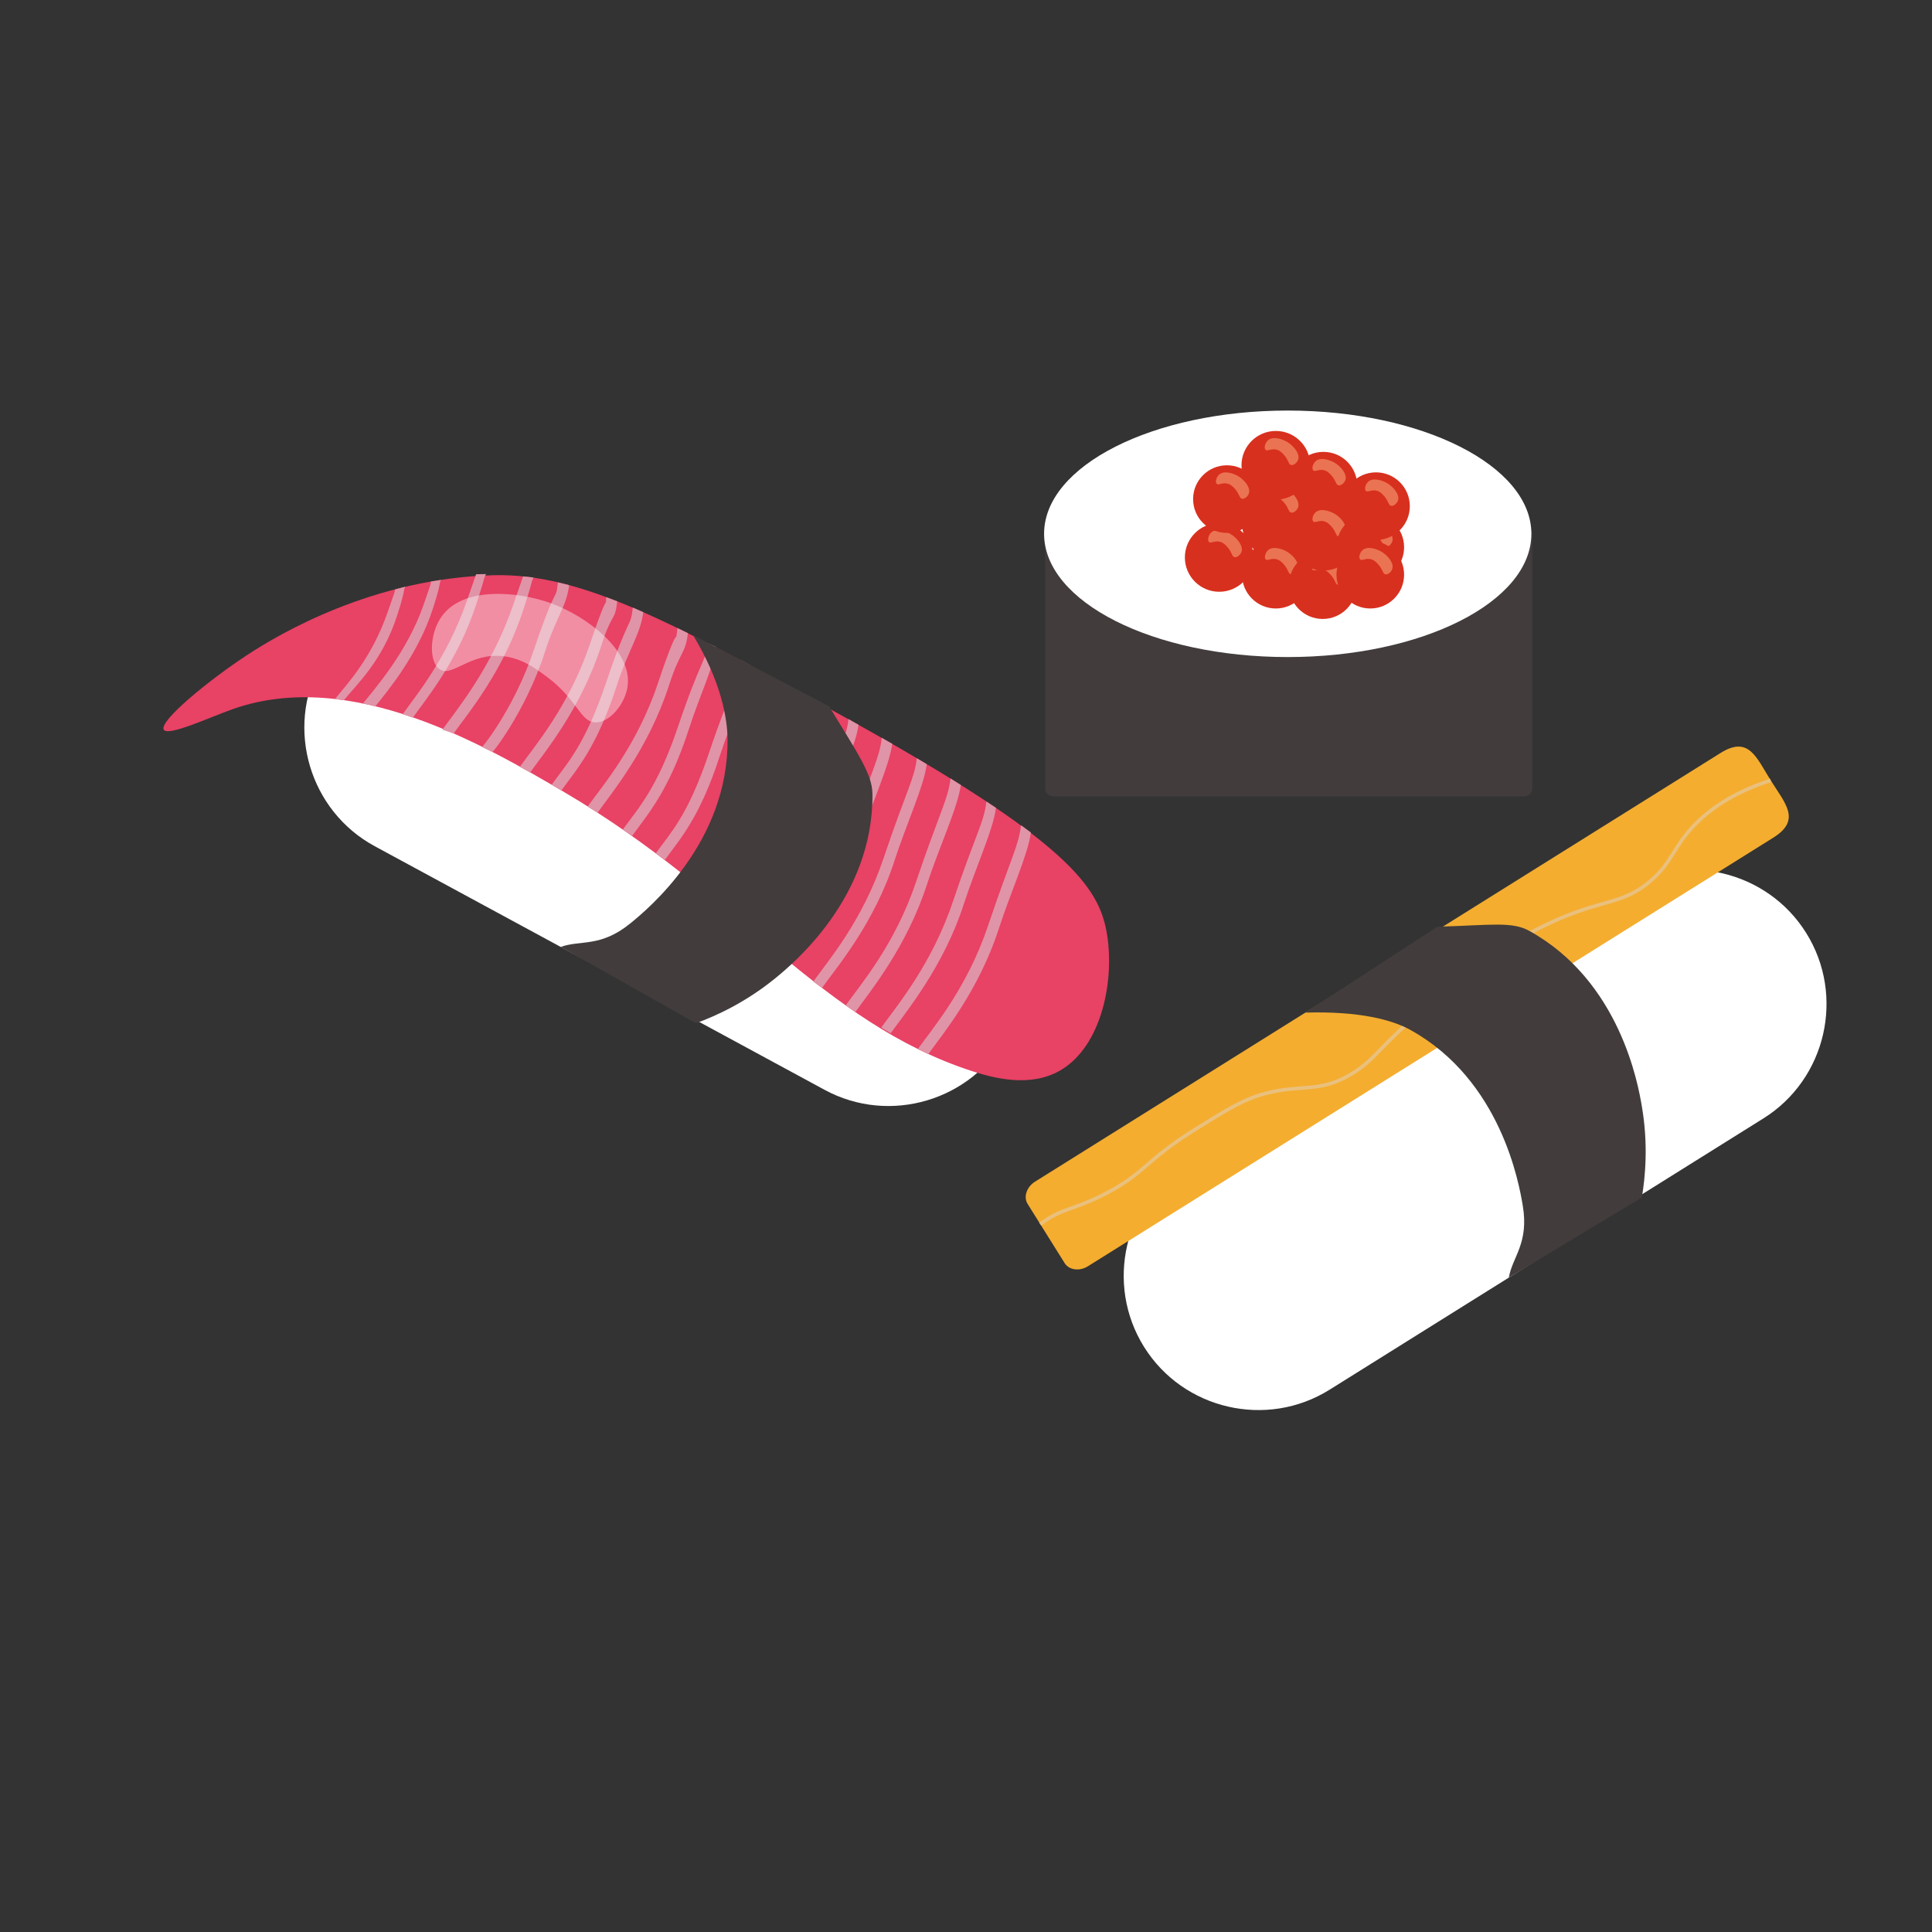 <?xml version="1.0" encoding="utf-8"?>
<!-- Generator: Adobe Illustrator 22.1.0, SVG Export Plug-In . SVG Version: 6.00 Build 0)  -->
<svg version="1.1" id="Layer_1" xmlns="http://www.w3.org/2000/svg" xmlns:xlink="http://www.w3.org/1999/xlink" x="0px" y="0px"
	 viewBox="0 0 2160 2160" style="enable-background:new 0 0 2160 2160;" xml:space="preserve">
<rect x="0" y="0" width="2160" height="2160" fill="#333333" stroke="none"/>
<style type="text/css">
	.st0{fill:none;}
	.st1{fill:#423C3C;}
	.st2{fill:#FFFFFF;}
	.st3{fill:#D8301E;}
	.st4{fill:#EA7353;}
	.st5{fill:#E84265;}
	.st6{fill:#E094A7;}
	.st7{opacity:0.4;fill:#FFFFFF;}
	.st8{fill:#F4AD2F;}
	.st9{fill:none;stroke:#EAC07D;stroke-width:4;stroke-miterlimit:10;}
</style>
<line class="st0" x1="1355.6" y1="426.1" x2="1433.8" y2="426.1"/>
<path class="st1" d="M1704.1,890.4h-526.7c-5,0-9-4.1-9-9V596.9c0-5,4.1-9,9-9h526.7c5,0,9,4.1,9,9v284.5
	C1713.1,886.4,1709,890.4,1704.1,890.4z"/>
<ellipse class="st2" cx="1439.7" cy="596.8" rx="272.4" ry="137.8"/>
<circle class="st3" cx="1426.4" cy="585.4" r="37.8"/>
<path class="st4" d="M1417.6,558.1c5.4-5,15.9-1.7,21.8,1.9c6.5,4,13.9,12.6,11.5,19.2c-1.2,3.4-4.9,6.4-7.7,5.8
	c-3-0.7-2.6-5.1-7.7-10.9c-1.9-2.1-4.1-4.6-7.7-5.8c-6.3-2-10.7,2.1-12.8,0C1413.2,566.5,1414.5,561,1417.6,558.1z"/>
<circle class="st3" cx="1426.4" cy="642.5" r="37.8"/>
<path class="st4" d="M1417.6,615.2c5.4-5,15.9-1.7,21.8,1.9c6.5,4,13.9,12.6,11.5,19.2c-1.2,3.4-4.9,6.4-7.7,5.8
	c-3-0.7-2.6-5.1-7.7-10.9c-1.9-2.1-4.1-4.6-7.7-5.8c-6.3-2-10.7,2.1-12.8,0C1413.2,623.6,1414.5,618.1,1417.6,615.2z"/>
<circle class="st3" cx="1363.1" cy="623.2" r="38.4"/>
<path class="st4" d="M1354.1,595.4c5.5-5.1,16.2-1.8,22.2,2c6.6,4.1,14.1,12.8,11.7,19.6c-1.2,3.4-5,6.5-7.8,5.9
	c-3.1-0.7-2.6-5.2-7.8-11.1c-1.9-2.1-4.2-4.7-7.8-5.9c-6.4-2.1-10.9,2.2-13,0C1349.7,603.9,1350.9,598.4,1354.1,595.4z"/>
<circle class="st3" cx="1478.8" cy="654.2" r="37.8"/>
<path class="st4" d="M1470.1,626.9c5.4-5,15.9-1.7,21.8,1.9c6.5,4,13.9,12.6,11.5,19.2c-1.2,3.4-4.9,6.4-7.7,5.8
	c-3-0.7-2.6-5.1-7.7-10.9c-1.9-2.1-4.1-4.6-7.7-5.8c-6.3-2-10.7,2.1-12.8,0C1465.7,635.3,1466.9,629.8,1470.1,626.9z"/>
<circle class="st3" cx="1479.6" cy="543" r="37.8"/>
<path class="st4" d="M1470.8,515.7c5.4-5,15.9-1.7,21.8,1.9c6.5,4,13.9,12.6,11.5,19.2c-1.2,3.4-4.9,6.4-7.7,5.8
	c-3-0.7-2.6-5.1-7.7-10.9c-1.9-2.1-4.1-4.6-7.7-5.8c-6.3-2-10.7,2.1-12.8,0C1466.4,524,1467.6,518.6,1470.8,515.7z"/>
<circle class="st3" cx="1479.6" cy="600.1" r="37.8"/>
<path class="st4" d="M1470.8,572.8c5.4-5,15.9-1.7,21.8,1.9c6.5,4,13.9,12.6,11.5,19.2c-1.2,3.4-4.9,6.4-7.7,5.8
	c-3-0.7-2.6-5.1-7.7-10.9c-1.9-2.1-4.1-4.6-7.7-5.8c-6.3-2-10.7,2.1-12.8,0C1466.4,581.1,1467.6,575.7,1470.8,572.8z"/>
<circle class="st3" cx="1426.4" cy="573.3" r="38.4"/>
<path class="st4" d="M1417.4,545.6c5.5-5.1,16.2-1.8,22.2,2c6.6,4.1,14.1,12.8,11.7,19.6c-1.2,3.4-5,6.5-7.8,5.9
	c-3.1-0.7-2.6-5.2-7.8-11.1c-1.9-2.1-4.2-4.7-7.8-5.9c-6.4-2.1-10.9,2.2-13,0C1413,554.1,1414.2,548.5,1417.4,545.6z"/>
<circle class="st3" cx="1532" cy="611.8" r="37.8"/>
<path class="st4" d="M1523.2,584.5c5.4-5,15.9-1.7,21.8,1.9c6.5,4,13.9,12.6,11.5,19.2c-1.2,3.4-4.9,6.4-7.7,5.8
	c-3-0.7-2.6-5.1-7.7-10.9c-1.9-2.1-4.1-4.6-7.7-5.8c-6.3-2-10.7,2.1-12.8,0C1518.8,592.8,1520,587.4,1523.2,584.5z"/>
<circle class="st3" cx="1532" cy="642.5" r="37.8"/>
<path class="st4" d="M1523.2,615.2c5.4-5,15.9-1.7,21.8,1.9c6.5,4,13.9,12.6,11.5,19.2c-1.2,3.4-4.9,6.4-7.7,5.8
	c-3-0.7-2.6-5.1-7.7-10.9c-1.9-2.1-4.1-4.6-7.7-5.8c-6.3-2-10.7,2.1-12.8,0C1518.8,623.6,1520,618.1,1523.2,615.2z"/>
<circle class="st3" cx="1538.4" cy="565.9" r="37.8"/>
<path class="st4" d="M1529.6,538.6c5.4-5,15.9-1.7,21.8,1.9c6.5,4,13.9,12.6,11.5,19.2c-1.2,3.4-4.9,6.4-7.7,5.8
	c-3-0.7-2.6-5.1-7.7-10.9c-1.9-2.1-4.1-4.6-7.7-5.8c-6.3-2-10.7,2.1-12.8,0C1525.2,547,1526.4,541.5,1529.6,538.6z"/>
<circle class="st3" cx="1426.4" cy="520.2" r="38.4"/>
<path class="st4" d="M1417.4,492.4c5.5-5.1,16.2-1.8,22.2,2c6.6,4.1,14.1,12.8,11.7,19.6c-1.2,3.4-5,6.5-7.8,5.9
	c-3.1-0.7-2.6-5.2-7.8-11.1c-1.9-2.1-4.2-4.7-7.8-5.9c-6.4-2.1-10.9,2.2-13,0C1413,501,1414.2,495.4,1417.4,492.4z"/>
<circle class="st3" cx="1371.7" cy="558" r="37.8"/>
<path class="st4" d="M1362.9,530.7c5.4-5,15.9-1.7,21.8,1.9c6.5,4,13.9,12.6,11.5,19.2c-1.2,3.4-4.9,6.4-7.7,5.8
	c-3-0.7-2.6-5.1-7.7-10.9c-1.9-2.1-4.1-4.6-7.7-5.8c-6.3-2-10.7,2.1-12.8,0C1358.5,539.1,1359.7,533.6,1362.9,530.7z"/>
<g>
	<path class="st2" d="M922,1218.5L419,946.1c-72.8-39.4-100.1-131.2-60.7-204s131.2-100.1,204-60.7l503,272.4
		c72.8,39.4,100.1,131.2,60.7,204S994.7,1257.9,922,1218.5z"/>
	<path class="st5" d="M260.2,792.8c132.9-46.9,283.4,41.6,370.6,92.8c194.6,114.4,287.4,257.6,456.8,312.2
		c23.1,7.4,63.9,18.5,97.7-1c47.3-27.4,61.5-103.2,51.8-155.4c-9.2-49.5-42.9-101.2-287.3-236.6
		C751.4,694.9,649.9,640.7,551.7,643.1c-134.6,3.4-239.6,65.8-274.6,88.7c-43.2,28.2-99.7,74.5-94,84
		C187.8,823.7,234.5,801.9,260.2,792.8z"/>
	<path class="st5" d="M714.6,819.3"/>
	<path class="st6" d="M1152.5,930.7c-2.9,24-22.8,67.3-35.6,107c-22.7,70.2-62.4,117.5-79,140.8l-11.9-5.5
		c16.6-23.2,55.1-68,78.6-137.9c26-77.2,34.3-89.5,36.9-112.5L1152.5,930.7z"/>
	<path class="st6" d="M1113.5,903.2c-2.9,24-23.2,68.1-36,107.8c-22.7,70.2-65.1,120.9-81.7,144.2l-10.6-6.3
		c16.6-23.2,56.5-70.5,80-140.5c26-77.2,35.1-89.3,37.6-112.3L1113.5,903.2z"/>
	<path class="st6" d="M1074.2,877.6c-2.9,24-25,71.5-37.8,111.1c-22.7,70.2-63.5,119.5-80.1,142.8l-10.8-7.5
		c16.6-23.2,55.1-68,78.6-137.9c26-77.2,36-92.7,38.6-115.7L1074.2,877.6z"/>
	<path class="st6" d="M1036.1,854.4c-2.9,24-23.2,68.1-36,107.8c-22.7,70.2-64.5,119.1-81.1,142.3l-9.8-7
		c16.6-23.2,55.1-68,78.6-137.9c26-77.2,34.6-88.9,37.2-111.9L1036.1,854.4z"/>
	<path class="st6" d="M997.5,831.6c-2.9,24-24,69.5-36.8,109.2c-22.7,70.2-59,113.5-75.6,136.8l-10.2-8.4
		c16.6-23.2,50-61.1,73.6-131c26-77.2,34.8-90.4,37.3-113.3L997.5,831.6z"/>
	<path class="st6" d="M959.8,810.3c-2.9,24-19.8,52.3-32.6,91.9c-22.7,70.2-63.9,120.3-80.5,143.5l-10.4-8.3
		c16.6-23.2,55.1-68,78.6-137.9c26-77.2,31.1-72.5,33.7-95.5L959.8,810.3z"/>
	<path class="st6" d="M925.9,791.5c-2.9,24-15.6,46.1-28.4,85.8c-22.7,70.2-64.9,119.6-81.5,142.8l-9.4-7.5
		c16.6-23.2,55.1-68,78.6-137.9c26-77.2,28.2-65.6,30.8-88.6L925.9,791.5z"/>
	<path class="st6" d="M887.2,770.3c-2.9,24-13.5,38-26.3,77.6c-22.7,70.2-64.2,119.5-80.9,142.7l-10.1-7.4
		c16.6-23.2,55.1-68,78.6-137.9c26-77.2,26.1-57.4,28.7-80.4L887.2,770.3z"/>
	<path class="st6" d="M839.1,744.1c-2.9,24-21.4,61-34.2,100.6c-22.7,70.2-45.1,93.7-61.7,116.9l-10-7.6
		c16.6-23.2,35.9-42.1,59.4-112c26-77.2,33.2-80.8,35.8-103.8L839.1,744.1z"/>
	<path class="st6" d="M800.4,723.2c-2.9,24-17.4,52.3-30.2,91.9c-22.7,70.2-47,96.4-63.6,119.6l-10.3-7.2
		c16.6-23.2,38.1-45.1,61.7-115c26-77.2,30.5-70.5,33.1-93.5L800.4,723.2z"/>
	<path class="st6" d="M769.1,707.9c-2.9,24-8.4,18.8-21.2,58.5c-22.7,70.2-63.2,119-79.8,142.2l-11.1-6.9
		c16.6-23.2,55.2-67.9,78.6-137.9c25.7-76.9,18.7-38,21.8-61.6L769.1,707.9z"/>
	<path class="st6" d="M719.2,684.4c-2.9,24-16.8,42.4-29.6,82c-22.7,70.2-45.3,94.1-61.9,117.3l-10.9-6.4
		c16.6-23.2,37-43.6,60.6-113.5c26-77.2,27.6-61.5,30.1-84.5L719.2,684.4z"/>
	<path class="st6" d="M690.1,672.3c-2.9,24-5.1,10-17.9,49.7c-22.7,70.2-62.8,118.3-79.5,141.6l-11.5-6.3
		c16.6-23.2,55.1-68,78.6-137.9c26-77.2,15.6-28.7,18.1-51.7L690.1,672.3z"/>
	<path class="st6" d="M636.3,654.2c-2.9,24-14.1,34.6-26.9,74.3c-22.7,70.2-62.5,117.7-58.9,112.2l-11.8-5.6
		c-3.6,5.5,34.9-39.2,58.4-109.2c26-77.2,24.1-51.8,26.6-74.8L636.3,654.2z"/>
	<path class="st6" d="M596.5,645.6c-3.5,7.1,1.8-4.8-11,34.9c-22.7,70.2-61.8,116.3-78.4,139.6l-12.5-4.3
		c16.6-23.2,54.3-68.2,78.6-137.9c22.1-63.4,4.8-14.3,11.6-33.5L596.5,645.6z"/>
	<path class="st6" d="M543.4,641.8c-3.2,6.5,1-3.1-10.7,33.1C512,739,476.5,781.2,461.5,802.4l-11.3-3.9
		c15.1-21.2,49.3-62.4,71.5-126c20.2-57.9,4.4-13,10.6-30.5L543.4,641.8z"/>
	<path class="st6" d="M453.2,655.9c-2.8,5.2,0.7,1.5-8.8,31.1c-16.7,52.4-46.4,78.9-59.9,95.8l-10-1.3
		c13.6-16.9,40.8-45.2,58.9-97.1c16.6-47.2,3.4-11.3,8.5-25.5L453.2,655.9z"/>
	<path class="st6" d="M493.1,648.4c-2.8,5.2,0.7,1.5-8.8,31.1c-16.7,52.4-51.1,93.2-64.6,110.1l-13.9-3.1
		c13.6-16.9,49.4-57.7,67.5-109.6c16.6-47.2,3.5-12.5,8.6-26.8L493.1,648.4z"/>
	<path class="st1" d="M774.8,710c31.8,52.5,38.4,93.8,38.6,116.2c1.2,116.2-90,190.9-108.5,206c-33.5,27.4-55.8,18.4-78,26.5
		L778,1144c22.2-8.1,55.3-23,88.9-50.4c18.4-15.1,109.7-89.8,108.5-206c-0.2-22.4-16.7-45.5-48.5-98L774.8,710z"/>
	<path class="st7" d="M494,688.9c24.2-33.6,85.6-27.7,122.2-14.4c40.4,14.7,90.9,53.3,85.5,92.6c-2.7,19.9-19.9,40.7-35.7,40.6
		c-17.3-0.2-20-25.4-54.8-51.2c-12.7-9.4-28-20.7-49-22.9c-36.9-4-56.7,24-70.6,14.7C479.4,740.1,479.8,708.5,494,688.9z"/>
</g>
<g>
	<path class="st2" d="M1971.5,1250.4l-485,303.3c-70.2,43.9-163.5,22.4-207.4-47.8c-43.9-70.2-22.4-163.5,47.8-207.4l485-303.3
		c70.2-43.9,163.5-22.4,207.4,47.8S2041.7,1206.5,1971.5,1250.4z"/>
	<path class="st8" d="M1982.6,936.5l-766.3,479.2c-9.4,5.9-21.1,4.3-26-3.5l-41.4-66.2c-4.9-7.8-1.1-19,8.3-24.9l766.3-479.2
		c31.5-19.7,40,4.6,56.2,30.6C1996,898.5,2014.1,916.8,1982.6,936.5z"/>
	<path class="st9" d="M1163,1368.6c24.6-18.5,35.5-14.8,72.4-33.8c45.3-23.3,44.2-36.9,101.6-72.6c36-22.4,54-33.6,78.9-40
		c37.6-9.6,57.1-1.1,89.5-18.3c18.4-9.7,29.3-21.6,37.3-29.8c16.3-16.7,115.3-118.2,222.7-155.5c34.2-11.9,54.3-12.1,79.2-33.1
		c24.8-20.8,25.8-38.1,49.5-62.8c15.2-15.8,40.8-35.8,85.5-50.2"/>
	<path class="st1" d="M1459.3,1132.1c61.3-1.8,97.8,8.4,117.4,19.3c101.7,56.2,121.7,172.5,125.7,196c7.3,42.7-11.5,57.6-15.5,80.9
		l148.7-89.4c3.9-23.3,7.3-59.5,0-102.1c-4-23.5-24-139.7-125.7-196c-19.6-10.8-41.7-6.5-103-4.7L1459.3,1132.1z"/>
</g>
</svg>
